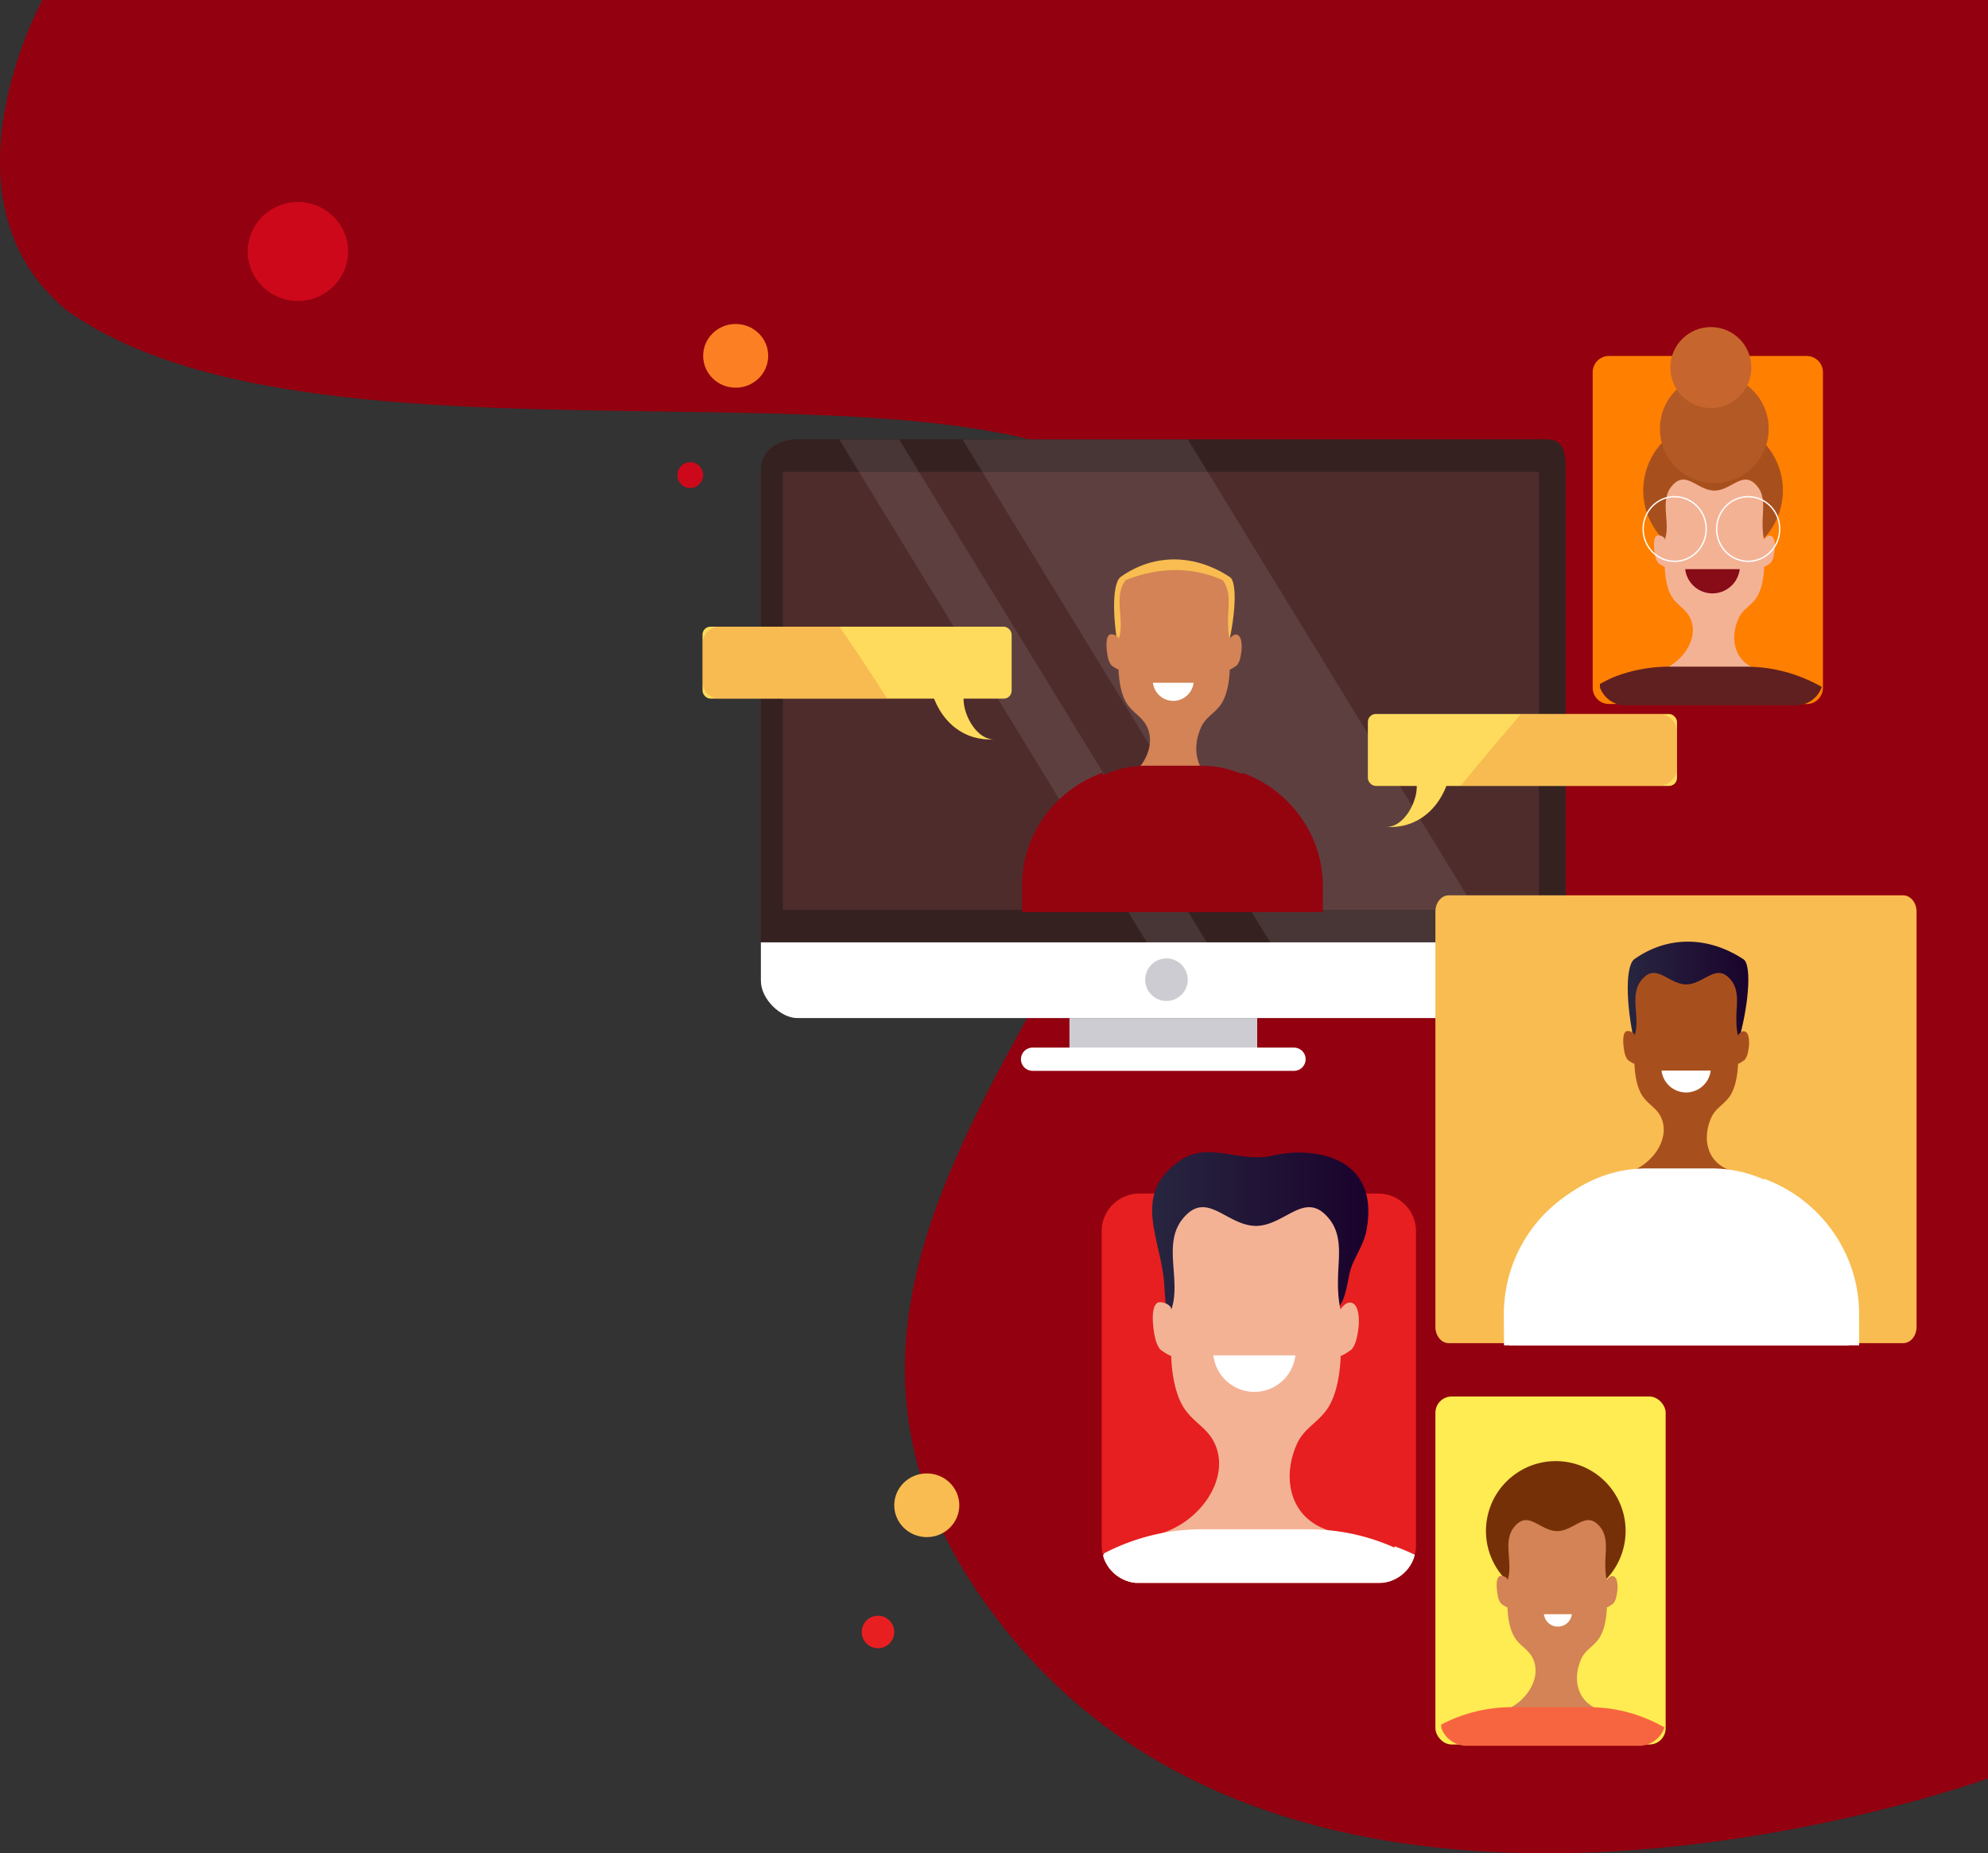 <svg id="Component_1_1" data-name="Component 1 – 1" xmlns="http://www.w3.org/2000/svg" xmlns:xlink="http://www.w3.org/1999/xlink" width="1466.81" height="1367.293" viewBox="0 0 1466.81 1367.293">
  <rect x="0" y="0" width="1466.81" height="1367.293" fill="#333333" stroke="none"/>
  <defs>
    <clipPath id="clip-path">
      <path id="Path_7" data-name="Path 7" d="M1506.617,198.743H954.107c-11.935,0-26.706,7.11-26.706,22.142V598.248c0,13.668,14.771,27.518,26.706,27.518h552.51c11.937,0,14.619-13.85,14.619-27.518V220.885C1521.235,205.853,1518.554,198.743,1506.617,198.743Z" transform="translate(-927.401 -198.743)" fill="#444166"/>
    </clipPath>
    <clipPath id="clip-path-2">
      <path id="Path_12" data-name="Path 12" d="M1506.617,198.743H954.107c-11.935,0-26.706,7.022-26.706,21.869V593.321c0,13.5,14.771,27.179,26.706,27.179h552.51c11.937,0,14.619-13.677,14.619-27.179V220.612C1521.235,205.765,1518.554,198.743,1506.617,198.743Z" transform="translate(-927.401 -198.743)" fill="none"/>
    </clipPath>
    <linearGradient id="linear-gradient" y1="0.5" x2="1" y2="0.5" gradientUnits="objectBoundingBox">
      <stop offset="0" stop-color="#292942"/>
      <stop offset="1" stop-color="#19002b"/>
    </linearGradient>
  </defs>
  <path id="Path_51" data-name="Path 51" d="M1901.983-37.019c0,571.223.017,1312.045.017,1312.045s-492.125,179.414-723.979-108.41S1326.34,657.4,1306.9,389.459c-15.67-215.96-607.887-44.048-822.3-197.391-99.38-81.852-18.113-229.092-18.113-229.092" transform="translate(-435.19 37.023)" fill="#93000f"/>
  <g id="Group_23" data-name="Group 23" transform="translate(-283.078 241.356)">
    <g id="Group_13" data-name="Group 13" transform="translate(801.424 82.701)">
      <g id="Group_9" data-name="Group 9" transform="translate(43.053)">
        <g id="Group_8" data-name="Group 8">
          <rect id="Rectangle_11" data-name="Rectangle 11" width="138.422" height="54.492" transform="translate(227.709 394.996)" fill="#f4f4f4"/>
          <rect id="Rectangle_12" data-name="Rectangle 12" width="138.422" height="54.492" transform="translate(227.709 394.996)" fill="#cdccd2"/>
          <g id="Group_3" data-name="Group 3">
            <path id="Path_5" data-name="Path 5" d="M1506.617,198.743H954.107c-11.935,0-26.706,7.11-26.706,22.142V598.248c0,13.668,14.771,27.518,26.706,27.518h552.51c11.937,0,14.619-13.85,14.619-27.518V220.885C1521.235,205.853,1518.554,198.743,1506.617,198.743Z" transform="translate(-927.401 -198.743)" fill="#362121"/>
            <g id="Group_2" data-name="Group 2" clip-path="url(#clip-path)">
              <path id="Path_6" data-name="Path 6" d="M927.4,359.587v28.338c0,13.668,14.771,27.518,26.706,27.518h552.51c11.937,0,14.619-13.85,14.619-27.518V359.587" transform="translate(-927.401 11.58)" fill="#fff"/>
              <path id="Path_55" data-name="Path 55" d="M0,0H557.746V322.961H0Z" transform="translate(16.287 24.196)" fill="#4e2c2c"/>
            </g>
          </g>
          <path id="Path_8" data-name="Path 8" d="M1220.606,401.811a8.572,8.572,0,0,1-8.571,8.568H1019.13a8.574,8.574,0,0,1-8.573-8.568h0a8.574,8.574,0,0,1,8.573-8.57h192.906a8.573,8.573,0,0,1,8.571,8.57Z" transform="translate(-818.664 55.587)" fill="#fff"/>
          <path id="Path_9" data-name="Path 9" d="M997.158,320.741" transform="translate(-836.185 -39.216)" fill="#f7c6bd"/>
          <g id="Group_7" data-name="Group 7">
            <g id="Group_6" data-name="Group 6" clip-path="url(#clip-path-2)">
              <g id="Group_4" data-name="Group 4" transform="translate(40.504 -176.928)" opacity="0.09" style="isolation: isolate">
                <path id="Path_10" data-name="Path 10" d="M1496.388,751.735l-166.165.1L944.953,122.175l166.165-.1Z" transform="translate(-944.953 -122.072)" fill="#fff"/>
              </g>
              <g id="Group_30" data-name="Group 30" transform="translate(-50.496 -176.928)" opacity="0.09" style="isolation: isolate">
                <path id="Path_10-2" data-name="Path 10" d="M1374.388,751.735l-44.165.1L944.953,122.175l44.165-.1Z" transform="translate(-944.953 -122.072)" fill="#fff"/>
              </g>
            </g>
          </g>
        </g>
        <path id="Path_13" data-name="Path 13" d="M1077.082,391.53a15.7,15.7,0,1,1,0-22.2A15.7,15.7,0,0,1,1077.082,391.53Z" transform="translate(-766.725 18.299)" fill="#cdccd2"/>
      </g>
      <path id="Path_56" data-name="Path 56" d="M1241.779,182.711c-14.146,11.866,4.983,129.672,42.049,116.159,33.391-12.171,50.039-108.689,38.746-116.159C1297.048,165.813,1266.868,164.8,1241.779,182.711Z" transform="translate(-933.46 -81.002)" fill="#f9bc51" stroke="rgba(0,0,0,0)" stroke-width="1"/>
      <g id="Group_12" data-name="Group 12" transform="translate(0 91.327)">
        <g id="Group_11" data-name="Group 11" transform="translate(201.389)">
          <path id="Path_14" data-name="Path 14" d="M1142.429,346.625c24.51-3.553,45.13-64.455,30.814-78.007-18.359-11.357-40.226-11.429-60.853,0C1100.991,277.478,1112.611,344.889,1142.429,346.625Z" transform="translate(-996.015 -238.319)" fill="#fedb5c"/>
          <g id="Group_10" data-name="Group 10" transform="translate(34.258 29.35)">
            <path id="Path_15" data-name="Path 15" d="M1141.8,300.609c-.728-2.2-2.653-3.941-5.129-2.677a8.921,8.921,0,0,0-2.929,2.9c-1.671-7.429-1.287-15.158-.862-22.7.4-7.154.341-14.784-4.318-20.758-22.173-9.922-46.856-9.805-71.52,0-9.511,12.194-.132,30.065-5.342,43.893.922-2.447-4.561-4.743-6.471-3.68-3.665,2.042-2.123,12.625-1.473,15.907a14.785,14.785,0,0,0,2.752,6.741c.353.416,5.285,3.638,5.261,2.935.261,8.34,1.866,19.557,6.918,26.42,4.746,6.456,10.923,8.984,14.245,16.326,7.519,16.625-6.8,37.452-26.034,43.324,7.516,4.522,36.308,12.262,45.654,12.1,8.789.767,39.4-2.5,35.946-13.388-19.231-5.875-23.345-25.408-15.826-42.034,3.321-7.342,9.5-9.87,14.245-16.326,5.051-6.863,6.66-18.081,6.917-26.42-.024.728,4.986-2.608,5.345-3.039a14.726,14.726,0,0,0,2.623-6.387C1142.654,309.65,1143.137,304.664,1141.8,300.609Z" transform="translate(-980.462 -274.112)" fill="#d38355"/>
            <path id="Path_16" data-name="Path 16" d="M1016.227,411.119a4.734,4.734,0,0,1,1.964,0H1221.82V391.58a91.679,91.679,0,0,0-8.125-37.836c-9.422-20.865-26.392-37.28-47.115-45.278a77.793,77.793,0,0,0-21.175-5.012h-.021c-2.453-.226-4.906-.348-7.421-.348h-39.61a79.778,79.778,0,0,0-14.97,1.421h-.042a79.845,79.845,0,0,0-13.237,3.794c-.164.062-.33.125-.494.185-27.156,10.557-47.858,35.588-53.528,66.1a93.418,93.418,0,0,0-1.546,14.7v.288c-.021.66-.021,1.32-.021,1.98v19.539Z" transform="translate(-1006.08 -182.952)" fill="#93040f"/>
            <path id="Path_17" data-name="Path 17" d="M1010.886,392.342l.09,15.826h221.975c-.025-11.173-.049-19.282-.049-19.282a86.923,86.923,0,0,0-7.774-35.994,90.494,90.494,0,0,0-51.515-47.477c0,.051-.025.076-.025.1-.051.277-.1.579-.178.856a52.6,52.6,0,0,1-102.678.734c-.152-.582-.279-1.161-.379-1.742a4.164,4.164,0,0,1-.531.2,91.386,91.386,0,0,0-35.664,23.778,88.249,88.249,0,0,0-22.312,46.542c-.33,2.248-.582,4.521-.734,6.817-.2,2.044-.251,4.114-.251,6.184l.025,3.155Z" transform="translate(-1010.861 -180.001)" fill="#93040f"/>
          </g>
        </g>
        <path id="Path_18" data-name="Path 18" d="M1052.754,276.607a15.106,15.106,0,0,0,30,0Z" transform="translate(-720.433 -188.253)" fill="#fff"/>
        <rect id="Rectangle_14" data-name="Rectangle 14" width="228.075" height="53.074" rx="5.837" transform="translate(0 46.962)" fill="#fedb5c"/>
        <path id="Path_19" data-name="Path 19" d="M1009.783,258.67h-88.52a12.558,12.558,0,0,0-12.519,12.521v28.033a12.558,12.558,0,0,0,12.519,12.521H1044.97C1033.623,293.808,1021.845,276.141,1009.783,258.67Z" transform="translate(-908.744 -211.708)" fill="#ed7e3d" opacity="0.34"/>
        <path id="Path_20" data-name="Path 20" d="M981.274,276.652c6.5,30.615,27.613,43.033,47.62,41.6-17.5.36-30.765-35.323-16.063-41.6Z" transform="translate(-813.902 -188.194)" fill="#fedb5c"/>
      </g>
      <rect id="Rectangle_15" data-name="Rectangle 15" width="228.075" height="53.074" rx="5.837" transform="translate(718.995 255.778) rotate(180)" fill="#fedb5c"/>
      <path id="Path_22" data-name="Path 22" d="M1297.346,286.584H1195.772q-22.662,26.265-44.662,53.075h146.236a13.511,13.511,0,0,0,13.47-13.472V300.054A13.51,13.51,0,0,0,1297.346,286.584Z" transform="translate(-591.821 -83.88)" fill="#ed7e3d" opacity="0.34"/>
      <path id="Path_23" data-name="Path 23" d="M1175.034,304.652c-6.5,30.615-27.613,43.032-47.62,41.6,17.5.36,30.765-35.323,16.061-41.6Z" transform="translate(-622.806 -60.254)" fill="#fedb5c"/>
    </g>
    <g id="Group_22" data-name="Group 22" transform="translate(1458.211 -0.059)">
      <path id="Path_54" data-name="Path 54" d="M12,0H157.9a12,12,0,0,1,12,12V244.742a12,12,0,0,1-12,12H12a12,12,0,0,1-12-12V12A12,12,0,0,1,12,0Z" transform="translate(0 21.338)" fill="#ff7f00"/>
      <circle id="Ellipse_3" data-name="Ellipse 3" cx="51.519" cy="51.519" r="51.519" transform="matrix(0.16, -0.987, 0.987, 0.16, 29.733, 163.127)" fill="#a8501d"/>
      <circle id="Ellipse_4" data-name="Ellipse 4" cx="40.113" cy="40.113" r="40.113" transform="translate(49.628 34.897)" fill="#b25925"/>
      <circle id="Ellipse_5" data-name="Ellipse 5" cx="29.87" cy="29.87" r="29.87" transform="translate(57.32)" fill="#c6662e"/>
      <g id="Group_21" data-name="Group 21" transform="translate(4.347 112.549)">
        <g id="Group_20" data-name="Group 20">
          <path id="Path_37" data-name="Path 37" d="M1254.876,92.744c-.648-1.964-2.37-3.521-4.585-2.393a8.009,8.009,0,0,0-2.617,2.594c-1.493-6.641-1.149-13.548-.771-20.286.36-6.394.307-13.216-3.861-18.556-10.514-13.483-18.964,2.571-31.965,2.716-13-.145-21.449-16.2-31.965-2.718-8.5,10.9-.118,26.875-4.775,39.237.824-2.188-4.075-4.241-5.785-3.291-3.274,1.825-1.9,11.284-1.315,14.22a13.192,13.192,0,0,0,2.46,6.025c.316.372,4.724,3.251,4.7,2.621.233,7.456,1.668,17.483,6.182,23.619,4.244,5.769,9.766,8.031,12.733,14.593,6.722,14.859-6.078,33.477-23.27,38.727,6.718,4.041,32.455,10.961,40.808,10.811,7.857.685,35.221-2.229,32.133-11.967-17.192-5.25-20.868-22.712-14.148-37.57,2.97-6.563,8.49-8.824,12.734-14.593,4.513-6.136,5.951-16.163,6.182-23.619-.021.653,4.456-2.331,4.777-2.716a13.082,13.082,0,0,0,2.344-5.709C1255.644,100.825,1256.073,96.369,1254.876,92.744Z" transform="translate(-1125.577 -48.714)" fill="#f4b295"/>
          <path id="Path_38" data-name="Path 38" d="M1303.041,118.227c-1.646-.748-3.323-1.445-5.017-2.093a110.89,110.89,0,0,0-30.145-7.124h-.032c-3.489-.316-6.976-.5-10.564-.5H1200.9a112.983,112.983,0,0,0-21.308,2.028h-.067a112.727,112.727,0,0,0-18.833,5.4c-.233.083-.466.182-.7.265a99.208,99.208,0,0,0-10.254,5.125v2.511a20.01,20.01,0,0,0,17.351,13.142c.464.032.93.048,1.394.048h126.055a18.038,18.038,0,0,0,2.125-.115,20.008,20.008,0,0,0,16.758-13.47A113.894,113.894,0,0,0,1303.041,118.227Z" transform="translate(-1148.737 29.477)" fill="#602020"/>
        </g>
      </g>
      <ellipse id="Ellipse_6" data-name="Ellipse 6" cx="23.269" cy="23.845" rx="23.269" ry="23.845" transform="translate(37.23 125.14)" fill="none" stroke="#fff" stroke-miterlimit="10" stroke-width="0.988"/>
      <ellipse id="Ellipse_7" data-name="Ellipse 7" cx="23.269" cy="23.845" rx="23.269" ry="23.845" transform="translate(91.46 125.14)" fill="none" stroke="#fff" stroke-miterlimit="10" stroke-width="0.988"/>
      <path id="Path_39" data-name="Path 39" d="M1176.431,77.337a20.26,20.26,0,0,0,40.24,0Z" transform="translate(-1108.177 101.264)" fill="#880b18"/>
    </g>
    <g id="Group_27" data-name="Group 27" transform="translate(1342.164 767.584)">
      <rect id="Rectangle_17" data-name="Rectangle 17" width="169.903" height="256.742" rx="12" transform="translate(0 21.338)" fill="#ffeb52"/>
      <circle id="Ellipse_3-2" data-name="Ellipse 3" cx="51.519" cy="51.519" r="51.519" transform="matrix(0.16, -0.987, 0.987, 0.16, 29.733, 163.127)" fill="#763008"/>
      <g id="Group_21-2" data-name="Group 21" transform="translate(4.347 112.549)">
        <g id="Group_20-2" data-name="Group 20">
          <path id="Path_37-2" data-name="Path 37" d="M1254.876,92.744c-.648-1.964-2.37-3.521-4.585-2.393a8.009,8.009,0,0,0-2.617,2.594c-1.493-6.641-1.149-13.548-.771-20.286.36-6.394.307-13.216-3.861-18.556-10.514-13.483-18.964,2.571-31.965,2.716-13-.145-21.449-16.2-31.965-2.718-8.5,10.9-.118,26.875-4.775,39.237.824-2.188-4.075-4.241-5.785-3.291-3.274,1.825-1.9,11.284-1.315,14.22a13.192,13.192,0,0,0,2.46,6.025c.316.372,4.724,3.251,4.7,2.621.233,7.456,1.668,17.483,6.182,23.619,4.244,5.769,9.766,8.031,12.733,14.593,6.722,14.859-6.078,33.477-23.27,38.727,6.718,4.041,32.455,10.961,40.808,10.811,7.857.685,35.221-2.229,32.133-11.967-17.192-5.25-20.868-22.712-14.148-37.57,2.97-6.563,8.49-8.824,12.734-14.593,4.513-6.136,5.951-16.163,6.182-23.619-.021.653,4.456-2.331,4.777-2.716a13.082,13.082,0,0,0,2.344-5.709C1255.644,100.825,1256.073,96.369,1254.876,92.744Z" transform="translate(-1125.577 -48.714)" fill="#d38355"/>
          <path id="Path_38-2" data-name="Path 38" d="M1303.041,118.227c-1.646-.748-3.323-1.445-5.017-2.093a110.89,110.89,0,0,0-30.145-7.124h-.032c-3.489-.316-6.976-.5-10.564-.5H1200.9a112.983,112.983,0,0,0-21.308,2.028h-.067a112.727,112.727,0,0,0-18.833,5.4c-.233.083-.466.182-.7.265a115.423,115.423,0,0,0-11.254,5.125v2.511a20.01,20.01,0,0,0,17.351,13.142c.464.032.93.048,1.394.048h127.055a18.038,18.038,0,0,0,2.125-.115,20.008,20.008,0,0,0,16.758-13.47A113.894,113.894,0,0,0,1303.041,118.227Z" transform="translate(-1148.737 29.477)" fill="#f76540"/>
        </g>
      </g>
      <path id="Path_39-2" data-name="Path 39" d="M1176.431,77.337a10.382,10.382,0,0,0,20.621,0Z" transform="translate(-1096.368 104.624)" fill="#fff"/>
    </g>
    <g id="Group_16" data-name="Group 16" transform="translate(1342.164 405.724)">
      <path id="Path_53" data-name="Path 53" d="M9.889,0H345.121c5.462,0,9.889,5.373,9.889,12V318.409c0,6.627-4.428,12-9.889,12H9.889c-5.462,0-9.889-5.373-9.889-12V12C0,5.373,4.428,0,9.889,0Z" transform="translate(0 13.451)" fill="#f9bc51"/>
      <path id="Path_24" data-name="Path 24" d="M1241.779,182.711c-14.146,11.866,4.983,129.672,42.049,116.159,33.391-12.171,50.039-108.689,38.746-116.159C1297.048,165.813,1266.868,164.8,1241.779,182.711Z" transform="translate(-1095.2 -122.025)" stroke="rgba(0,0,0,0)" stroke-width="1" fill="url(#linear-gradient)"/>
      <g id="Group_15" data-name="Group 15" transform="translate(50.479 69.747)">
        <g id="Group_14" data-name="Group 14">
          <path id="Path_25" data-name="Path 25" d="M1285.322,198.9c-.678-2.044-2.47-3.67-4.776-2.493a8.336,8.336,0,0,0-2.727,2.7c-1.556-6.918-1.2-14.115-.8-21.133.376-6.662.318-13.766-4.021-19.329-10.953-14.045-19.756,2.677-33.3,2.827-13.54-.151-22.346-16.873-33.3-2.83-8.853,11.354-.123,28-4.975,40.872.859-2.278-4.247-4.417-6.026-3.427-3.413,1.9-1.977,11.756-1.369,14.812a13.7,13.7,0,0,0,2.563,6.277c.329.388,4.919,3.388,4.9,2.733.24,7.766,1.737,18.211,6.438,24.6,4.422,6.012,10.172,8.365,13.264,15.2,7,15.481-6.333,34.875-24.24,40.343,7,4.21,33.807,11.419,42.509,11.265,8.184.714,36.693-2.326,33.475-12.467-17.91-5.471-21.738-23.66-14.737-39.141,3.092-6.837,8.842-9.191,13.265-15.2,4.7-6.391,6.2-16.836,6.438-24.6-.019.678,4.643-2.429,4.977-2.83a13.642,13.642,0,0,0,2.443-5.948C1286.122,207.323,1286.568,202.68,1285.322,198.9Z" transform="translate(-1105.11 -152.038)" fill="#a8501d"/>
          <path id="Path_26" data-name="Path 26" d="M1166.919,335.623a5.706,5.706,0,0,1,2.37,0h246.054V312.013a110.82,110.82,0,0,0-9.815-45.719c-11.388-25.213-31.891-45.047-56.931-54.711a94.046,94.046,0,0,0-25.586-6.056h-.025c-2.967-.273-5.931-.421-8.97-.421h-47.86a96.374,96.374,0,0,0-18.089,1.718h-.05a96.418,96.418,0,0,0-16,4.584c-.2.075-.4.151-.6.223-32.811,12.757-57.826,43-64.679,79.877a112.849,112.849,0,0,0-1.868,17.765v.349c-.025.8-.025,1.595-.025,2.392v23.609Z" transform="translate(-1160.818 -59.919)" fill="#fff"/>
          <path id="Path_27" data-name="Path 27" d="M1163.435,311.819l.106,18.919H1425.6c-.028-13.359-.056-23.054-.056-23.054a105.033,105.033,0,0,0-9.179-43.028,107.365,107.365,0,0,0-60.821-56.761c0,.061-.028.092-.028.12-.061.332-.12.694-.209,1.026a61.937,61.937,0,0,1-121.223.876c-.179-.694-.329-1.386-.446-2.08a5.828,5.828,0,0,1-.627.24,107.8,107.8,0,0,0-42.105,28.425,106.061,106.061,0,0,0-26.342,55.643c-.388,2.688-.686,5.4-.865,8.148-.24,2.445-.3,4.919-.3,7.392l.031,3.773Z" transform="translate(-1163.404 -55.035)" fill="#fff"/>
        </g>
      </g>
      <path id="Path_28" data-name="Path 28" d="M1204.421,178.607a18.251,18.251,0,0,0,36.252,0Z" transform="translate(-1037.568 -35.837)" fill="#fff"/>
    </g>
    <g id="Group_19" data-name="Group 19" transform="translate(1095.921 608.658)">
      <path id="Path_30" data-name="Path 30" d="M1249.94,126.038V357.955a26.957,26.957,0,0,1-.877,6.854,19.222,19.222,0,0,1-.577,1.961,27.8,27.8,0,0,1-23.284,18.715,25.054,25.054,0,0,1-2.954.162H1045.715q-.969,0-1.938-.069a27.8,27.8,0,0,1-24.807-20.469l-.208-.831a27.247,27.247,0,0,1-.738-6.323V126.038a27.773,27.773,0,0,1,27.691-27.691h176.533A27.773,27.773,0,0,1,1249.94,126.038Z" transform="translate(-1018.024 -67.795)" fill="#e71f20"/>
      <path id="Path_31" data-name="Path 31" d="M1123.013,87.627c-24.862,5.836-47.2-11.36-68.979,4.163-35.879,25.571-12.554,57.914-10.86,92.312,1.456,29.545,7.315,51.059,41.618,55.708,14.092,1.911,31.566-.935,44.6-7.373,12.039-5.949,13.057-14.935,21.057-22.532,6.552-6.217,13.6-4.061,20.074-9.235,5.915-4.724,7.617-18.341,9.194-25.769,2.356-11.13,10.271-19.622,12.65-32.454C1202.481,87.883,1152.908,80.611,1123.013,87.627Z" transform="translate(-996.92 -85.107)" fill="url(#linear-gradient)"/>
      <g id="Group_18" data-name="Group 18" transform="translate(0.946 40.604)">
        <g id="Group_17" data-name="Group 17">
          <path id="Path_32" data-name="Path 32" d="M1185.141,177.773c-1.108-3.346-4.043-6-7.818-4.08a13.632,13.632,0,0,0-4.461,4.421c-2.545-11.321-1.961-23.1-1.315-34.587.614-10.9.521-22.532-6.582-31.64-17.928-22.986-32.336,4.384-54.5,4.631-22.162-.247-36.573-27.618-54.5-4.631-14.492,18.581-.2,45.82-8.141,66.9,1.405-3.731-6.951-7.232-9.863-5.61-5.587,3.111-3.235,19.239-2.245,24.244.7,3.545,1.779,7.428,4.2,10.271.54.635,8.051,5.545,8.019,4.47.395,12.713,2.843,29.808,10.539,40.27,7.237,9.837,16.652,13.691,21.71,24.881,11.462,25.335-10.364,57.079-39.673,66.028,11.453,6.893,55.332,18.689,69.575,18.436,13.4,1.168,60.053-3.8,54.787-20.4-29.312-8.951-35.581-38.724-24.122-64.06,5.063-11.19,14.476-15.043,21.71-24.881,7.7-10.463,10.149-27.558,10.541-40.27-.034,1.112,7.6-3.971,8.146-4.629,2.252-2.723,3.293-6.378,4-9.736C1186.449,191.551,1187.183,183.952,1185.141,177.773Z" transform="translate(-997.594 -102.703)" fill="#f4b295"/>
          <path id="Path_33" data-name="Path 33" d="M1233.132,219.178c-2.285-1.038-4.615-2.008-6.969-2.908a154.13,154.13,0,0,0-41.883-9.9h-.046c-4.846-.438-9.692-.695-14.677-.695h-78.344a157.044,157.044,0,0,0-29.607,2.818h-.092a156.76,156.76,0,0,0-26.169,7.5c-.323.115-.646.254-.969.369a160.1,160.1,0,0,0-15.639,7.121v3.487a27.8,27.8,0,0,0,24.108,18.26q.969.069,1.938.069h176.533a25.054,25.054,0,0,0,2.954-.162,27.8,27.8,0,0,0,23.284-18.715A158.873,158.873,0,0,0,1233.132,219.178Z" transform="translate(-1018.038 31.947)" fill="#fff"/>
          <path id="Path_34" data-name="Path 34" d="M1131.665,217.348a19.22,19.22,0,0,1-.577,1.962,27.8,27.8,0,0,1-23.284,18.715,99.641,99.641,0,0,0,8.63-25.015c.093-.3.162-.623.231-.946a7.038,7.038,0,0,1,.115-.738c0-.046.046-.092.046-.208C1121.881,212.963,1126.842,215.04,1131.665,217.348Z" transform="translate(-901.572 39.062)" fill="#fff"/>
          <path id="Path_35" data-name="Path 35" d="M1043.241,238.168a27.8,27.8,0,0,1-24.807-20.469c4.777-2.285,9.692-4.385,14.7-6.231a6.353,6.353,0,0,0,1.039-.392c.185,1.131.438,2.285.738,3.415A100.8,100.8,0,0,0,1043.241,238.168Z" transform="translate(-1018.434 39.01)" fill="#fff"/>
        </g>
      </g>
      <path id="Path_36" data-name="Path 36" d="M1053.754,150.091a30.457,30.457,0,0,0,60.494,0Z" transform="translate(-971.303 -0.133)" fill="#fff"/>
    </g>
  </g>
  <ellipse id="Ellipse_9" data-name="Ellipse 9" cx="24" cy="23.5" rx="24" ry="23.5" transform="translate(659.81 1087.023)" fill="#f9bc51"/>
  <ellipse id="Ellipse_11" data-name="Ellipse 11" cx="24" cy="23.5" rx="24" ry="23.5" transform="translate(518.81 239.023)" fill="#fd7f23"/>
  <ellipse id="Ellipse_13" data-name="Ellipse 13" cx="37" cy="36.5" rx="37" ry="36.5" transform="translate(182.81 149.023)" fill="#ce081b"/>
  <circle id="Ellipse_12" data-name="Ellipse 12" cx="9.5" cy="9.5" r="9.5" transform="translate(499.81 341.023)" fill="#ce081b"/>
  <circle id="Ellipse_10" data-name="Ellipse 10" cx="12" cy="12" r="12" transform="translate(635.81 1192.023)" fill="#e71f20"/>
</svg>
